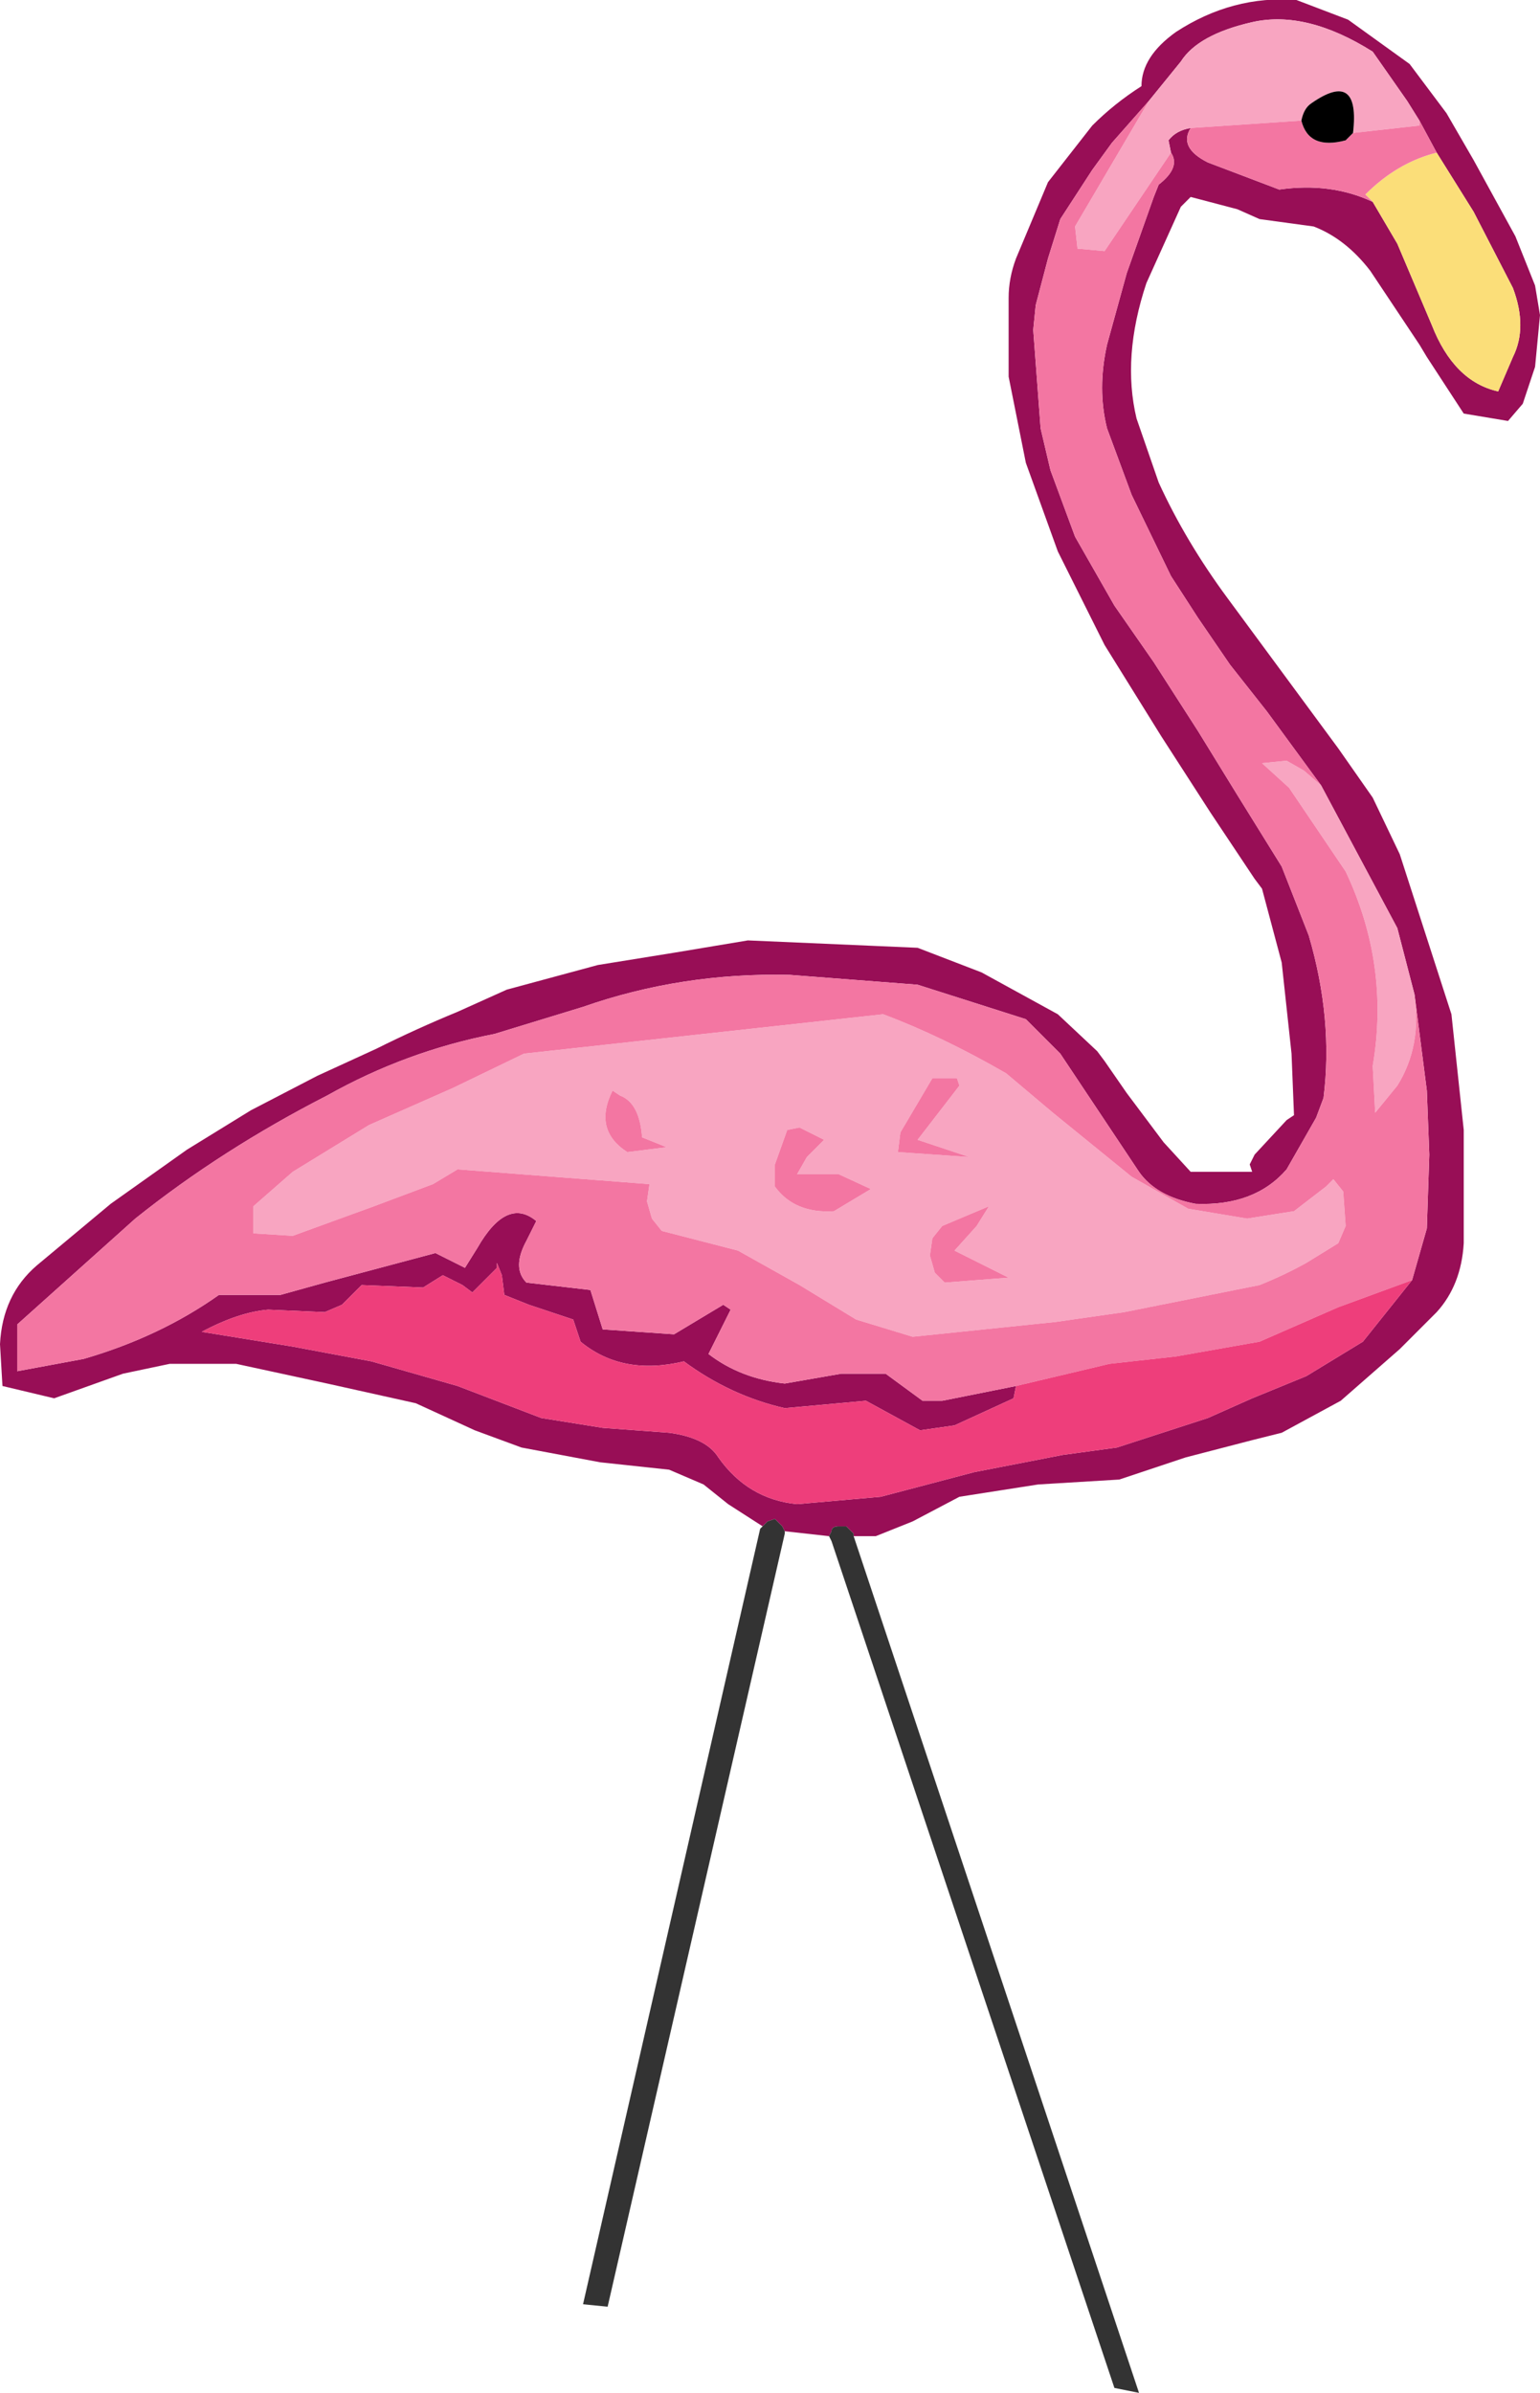 <?xml version="1.0" encoding="UTF-8" standalone="no"?>
<svg xmlns:ffdec="https://www.free-decompiler.com/flash" xmlns:xlink="http://www.w3.org/1999/xlink" ffdec:objectType="shape" height="48.6px" width="31.3px" xmlns="http://www.w3.org/2000/svg">
  <g transform="matrix(1.0, 0.0, 0.0, 1.0, 0.0, 0.0)">
    <path d="M27.9 4.1 L28.4 4.95 29.1 6.6 Q29.55 7.75 30.45 7.95 L30.75 7.25 Q31.05 6.65 30.75 5.85 L29.95 4.3 29.2 3.1 28.85 2.45 28.6 2.05 27.9 1.05 Q26.55 0.2 25.45 0.45 24.35 0.7 24.0 1.25 L23.35 2.05 22.6 2.9 22.2 3.45 21.55 4.45 21.3 5.25 21.05 6.2 21.0 6.7 21.15 8.7 21.35 9.55 21.85 10.9 22.65 12.3 23.45 13.45 24.35 14.85 25.15 16.15 26.05 17.6 26.6 19.0 Q27.1 20.7 26.9 22.3 L26.75 22.7 26.15 23.75 Q25.5 24.5 24.3 24.45 23.5 24.3 23.15 23.8 L21.55 21.4 20.85 20.7 18.65 20.0 16.05 19.8 Q13.85 19.75 11.85 20.45 L10.05 21.0 Q8.25 21.35 6.65 22.25 4.5 23.35 2.75 24.75 L0.35 26.9 0.35 27.85 1.7 27.6 Q3.25 27.15 4.45 26.3 L5.7 26.3 6.6 26.05 8.85 25.45 9.45 25.75 9.7 25.35 Q10.3 24.3 10.9 24.8 L10.7 25.2 Q10.4 25.75 10.7 26.05 L12.0 26.2 12.25 27.0 13.7 27.1 14.7 26.5 14.85 26.6 14.4 27.5 Q15.05 28.0 15.95 28.1 L17.1 27.9 18.0 27.9 18.75 28.45 19.15 28.45 20.65 28.15 20.6 28.4 19.4 28.95 18.7 29.05 17.6 28.45 15.95 28.6 Q14.85 28.35 13.9 27.65 12.65 27.95 11.8 27.25 L11.65 26.8 10.75 26.5 10.25 26.3 10.2 25.9 10.1 25.65 10.1 25.75 9.6 26.25 9.4 26.1 9.0 25.9 8.6 26.15 7.35 26.1 6.95 26.5 6.6 26.65 5.45 26.6 Q4.85 26.65 4.1 27.05 L5.95 27.35 7.55 27.65 9.3 28.15 11.0 28.8 12.25 29.0 13.6 29.1 Q14.35 29.2 14.6 29.6 15.2 30.45 16.2 30.55 L17.9 30.4 19.8 29.9 21.6 29.55 22.7 29.4 24.55 28.8 25.45 28.4 26.55 27.95 27.7 27.25 28.7 26.0 29.0 24.95 29.05 23.45 29.0 22.15 28.75 20.2 28.4 18.85 26.85 15.95 25.75 14.45 25.0 13.5 24.35 12.55 23.8 11.7 23.0 10.05 22.5 8.7 Q22.3 7.9 22.5 7.0 L22.9 5.55 23.45 4.0 23.55 3.75 Q24.0 3.4 23.8 3.1 L23.75 2.85 Q23.9 2.65 24.2 2.6 23.95 3.0 24.55 3.3 L26.0 3.85 Q27.05 3.7 27.9 4.1 M15.5 31.0 L14.8 30.55 14.3 30.15 13.6 29.85 12.2 29.7 10.6 29.4 9.65 29.05 8.45 28.5 6.65 28.1 4.8 27.7 3.45 27.7 2.5 27.9 1.1 28.4 0.05 28.15 0.0 27.3 Q0.05 26.3 0.75 25.7 L2.25 24.45 3.8 23.35 5.1 22.55 6.45 21.85 7.65 21.3 Q8.45 20.9 9.3 20.55 L10.3 20.1 12.15 19.6 13.7 19.35 15.2 19.1 18.65 19.25 19.95 19.75 21.5 20.6 22.3 21.35 22.45 21.55 22.9 22.2 23.65 23.2 24.2 23.8 25.45 23.8 25.4 23.65 25.5 23.45 26.15 22.75 26.3 22.65 26.25 21.4 26.05 19.55 25.65 18.05 25.5 17.85 24.6 16.5 23.6 14.95 22.45 13.1 21.5 11.2 20.85 9.4 20.5 7.65 20.5 6.05 Q20.5 5.65 20.65 5.25 L21.3 3.7 22.2 2.55 Q22.65 2.1 23.2 1.75 23.2 1.15 23.9 0.65 25.05 -0.1 26.35 0.0 L27.4 0.4 28.65 1.3 29.4 2.3 29.95 3.25 30.8 4.8 31.2 5.8 31.3 6.4 31.2 7.45 30.95 8.2 30.65 8.55 29.75 8.4 29.0 7.25 28.85 7.0 27.85 5.5 Q27.35 4.85 26.7 4.6 L25.6 4.45 25.15 4.25 24.2 4.0 24.0 4.2 23.3 5.75 Q22.8 7.25 23.1 8.5 L23.55 9.8 Q24.1 11.0 24.95 12.15 L27.2 15.2 27.9 16.2 28.45 17.35 29.5 20.6 29.75 22.95 29.75 24.25 29.75 25.25 Q29.7 26.1 29.2 26.65 L28.45 27.4 27.25 28.45 26.05 29.1 25.45 29.25 24.1 29.6 22.75 30.05 21.1 30.15 19.5 30.4 18.55 30.9 17.8 31.2 17.45 31.2 17.35 31.2 17.35 31.15 17.2 31.0 17.05 31.0 Q16.9 31.0 16.9 31.1 L16.85 31.2 15.95 31.1 15.9 31.0 15.75 30.85 15.6 30.9 15.5 31.0" fill="#980e56" fill-rule="evenodd" stroke="none"/>
    <path d="M29.2 3.1 L29.95 4.3 30.75 5.85 Q31.05 6.65 30.75 7.25 L30.45 7.95 Q29.55 7.75 29.1 6.6 L28.4 4.95 27.9 4.1 27.75 3.95 Q28.4 3.3 29.2 3.1" fill="#fbde79" fill-rule="evenodd" stroke="none"/>
    <path d="M24.2 2.6 Q23.9 2.65 23.75 2.85 L23.8 3.1 22.45 5.1 21.9 5.05 21.85 4.6 23.35 2.05 24.0 1.25 Q24.35 0.7 25.45 0.45 26.55 0.2 27.9 1.05 L28.6 2.05 28.85 2.45 28.85 2.55 27.5 2.7 Q27.65 1.4 26.65 2.1 26.5 2.2 26.45 2.45 L24.2 2.6 M26.85 15.95 L28.4 18.85 28.75 20.2 Q28.9 21.25 28.4 22.05 L27.95 22.6 27.9 21.65 Q28.25 19.6 27.35 17.7 L26.2 16.0 25.65 15.5 26.15 15.45 26.5 15.65 26.85 15.95 M20.45 21.8 L21.4 22.6 23.0 23.9 24.15 24.55 25.35 24.75 26.3 24.6 26.95 24.1 27.1 23.95 27.3 24.2 27.35 24.9 27.2 25.25 26.55 25.65 Q26.1 25.9 25.6 26.1 L22.85 26.65 21.45 26.85 18.55 27.15 17.4 26.8 16.25 26.1 15.0 25.4 13.45 25.0 13.25 24.75 13.15 24.4 13.2 24.05 9.3 23.75 8.8 24.05 7.6 24.5 5.95 25.1 5.15 25.05 5.15 24.5 5.95 23.8 7.5 22.85 9.2 22.1 10.65 21.4 17.95 20.6 Q19.15 21.05 20.45 21.8 M12.45 22.15 Q12.05 22.95 12.75 23.4 L13.55 23.3 13.05 23.1 Q13.0 22.4 12.6 22.25 L12.45 22.15 M16.0 22.95 L15.75 23.65 15.75 24.1 Q16.15 24.65 16.95 24.6 L17.7 24.15 17.05 23.85 16.2 23.85 16.4 23.5 16.75 23.15 16.25 22.9 16.0 22.95 M18.25 23.4 L19.7 23.5 18.65 23.15 19.5 22.05 19.45 21.9 18.95 21.9 18.3 23.0 18.25 23.4 M18.9 25.5 L19.0 25.85 19.2 26.05 20.5 25.95 19.4 25.4 19.85 24.9 20.1 24.5 19.15 24.9 18.95 25.15 18.9 25.5" fill="#f8a5c1" fill-rule="evenodd" stroke="none"/>
    <path d="M27.9 4.1 Q27.05 3.7 26.0 3.85 L24.55 3.3 Q23.95 3.0 24.2 2.6 L26.45 2.45 Q26.6 3.05 27.35 2.85 L27.5 2.7 28.85 2.55 28.85 2.45 29.2 3.1 Q28.4 3.3 27.75 3.95 L27.9 4.1 M23.8 3.1 Q24.0 3.4 23.55 3.75 L23.45 4.0 22.9 5.55 22.5 7.0 Q22.3 7.9 22.5 8.7 L23.0 10.05 23.8 11.7 24.35 12.55 25.0 13.5 25.75 14.45 26.85 15.95 26.5 15.65 26.15 15.45 25.65 15.5 26.2 16.0 27.35 17.7 Q28.25 19.6 27.9 21.65 L27.95 22.6 28.4 22.05 Q28.9 21.25 28.75 20.2 L29.0 22.15 29.05 23.45 29.0 24.95 28.7 26.0 27.2 26.55 25.6 27.25 23.9 27.55 22.55 27.7 20.65 28.15 19.15 28.45 18.75 28.45 18.0 27.9 17.1 27.9 15.95 28.1 Q15.05 28.0 14.4 27.5 L14.85 26.6 14.7 26.5 13.7 27.1 12.25 27.0 12.0 26.2 10.7 26.05 Q10.4 25.75 10.7 25.2 L10.9 24.8 Q10.3 24.3 9.7 25.35 L9.45 25.75 8.85 25.45 6.6 26.05 5.7 26.3 4.45 26.3 Q3.25 27.15 1.7 27.6 L0.35 27.85 0.35 26.9 2.75 24.75 Q4.5 23.35 6.65 22.25 8.25 21.35 10.05 21.0 L11.85 20.45 Q13.85 19.75 16.05 19.8 L18.65 20.0 20.85 20.7 21.55 21.4 23.15 23.8 Q23.5 24.3 24.3 24.45 25.5 24.5 26.15 23.75 L26.75 22.7 26.9 22.3 Q27.1 20.7 26.6 19.0 L26.05 17.6 25.15 16.15 24.35 14.85 23.45 13.45 22.65 12.3 21.85 10.9 21.35 9.55 21.15 8.7 21.0 6.7 21.05 6.2 21.3 5.25 21.55 4.45 22.2 3.45 22.6 2.9 23.35 2.05 21.85 4.6 21.9 5.05 22.45 5.1 23.8 3.1 M20.45 21.8 Q19.15 21.05 17.95 20.6 L10.65 21.4 9.2 22.1 7.5 22.85 5.95 23.8 5.15 24.5 5.15 25.05 5.95 25.1 7.6 24.5 8.8 24.05 9.3 23.75 13.2 24.05 13.15 24.4 13.25 24.75 13.45 25.0 15.0 25.4 16.25 26.1 17.4 26.8 18.55 27.15 21.45 26.85 22.85 26.65 25.6 26.1 Q26.1 25.9 26.55 25.65 L27.2 25.25 27.35 24.9 27.3 24.2 27.1 23.95 26.95 24.1 26.3 24.6 25.35 24.75 24.15 24.55 23.0 23.9 21.4 22.6 20.45 21.8 M18.9 25.5 L18.95 25.15 19.15 24.9 20.1 24.5 19.85 24.9 19.4 25.4 20.5 25.95 19.2 26.05 19.0 25.85 18.9 25.5 M18.25 23.4 L18.3 23.0 18.95 21.9 19.45 21.9 19.5 22.05 18.65 23.15 19.7 23.5 18.25 23.4 M16.0 22.95 L16.25 22.9 16.75 23.15 16.4 23.5 16.2 23.85 17.05 23.85 17.7 24.15 16.95 24.6 Q16.15 24.65 15.75 24.1 L15.75 23.65 16.0 22.95 M12.45 22.15 L12.6 22.25 Q13.0 22.4 13.05 23.1 L13.55 23.3 12.75 23.4 Q12.05 22.95 12.45 22.15" fill="#f376a2" fill-rule="evenodd" stroke="none"/>
    <path d="M26.45 2.45 Q26.5 2.2 26.65 2.1 27.65 1.4 27.5 2.7 L27.35 2.85 Q26.6 3.05 26.45 2.45" fill="#000000" fill-rule="evenodd" stroke="none"/>
    <path d="M28.7 26.0 L27.7 27.25 26.55 27.95 25.45 28.4 24.55 28.8 22.7 29.4 21.6 29.55 19.8 29.9 17.9 30.4 16.2 30.55 Q15.2 30.45 14.6 29.6 14.35 29.2 13.6 29.1 L12.25 29.0 11.0 28.8 9.3 28.15 7.55 27.65 5.95 27.35 4.1 27.05 Q4.85 26.65 5.45 26.6 L6.6 26.65 6.95 26.5 7.35 26.1 8.6 26.15 9.0 25.9 9.4 26.1 9.6 26.25 10.1 25.75 10.1 25.65 10.2 25.9 10.25 26.3 10.75 26.5 11.65 26.8 11.8 27.25 Q12.65 27.95 13.9 27.65 14.85 28.35 15.95 28.6 L17.6 28.45 18.7 29.05 19.4 28.95 20.6 28.4 20.65 28.15 22.55 27.7 23.9 27.55 25.6 27.25 27.2 26.55 28.7 26.0" fill="#ee3e7b" fill-rule="evenodd" stroke="none"/>
    <path d="M15.5 31.0 L15.6 30.9 15.75 30.85 15.9 31.0 15.95 31.1 15.95 31.15 12.35 46.85 11.85 46.8 15.45 31.05 15.5 31.0 M16.85 31.2 L16.9 31.1 Q16.9 31.0 17.05 31.0 L17.2 31.0 17.35 31.15 17.35 31.2 23.15 48.6 22.65 48.5 16.9 31.3 16.85 31.2" fill="#333333" fill-rule="evenodd" stroke="none"/>
  </g>
</svg>
